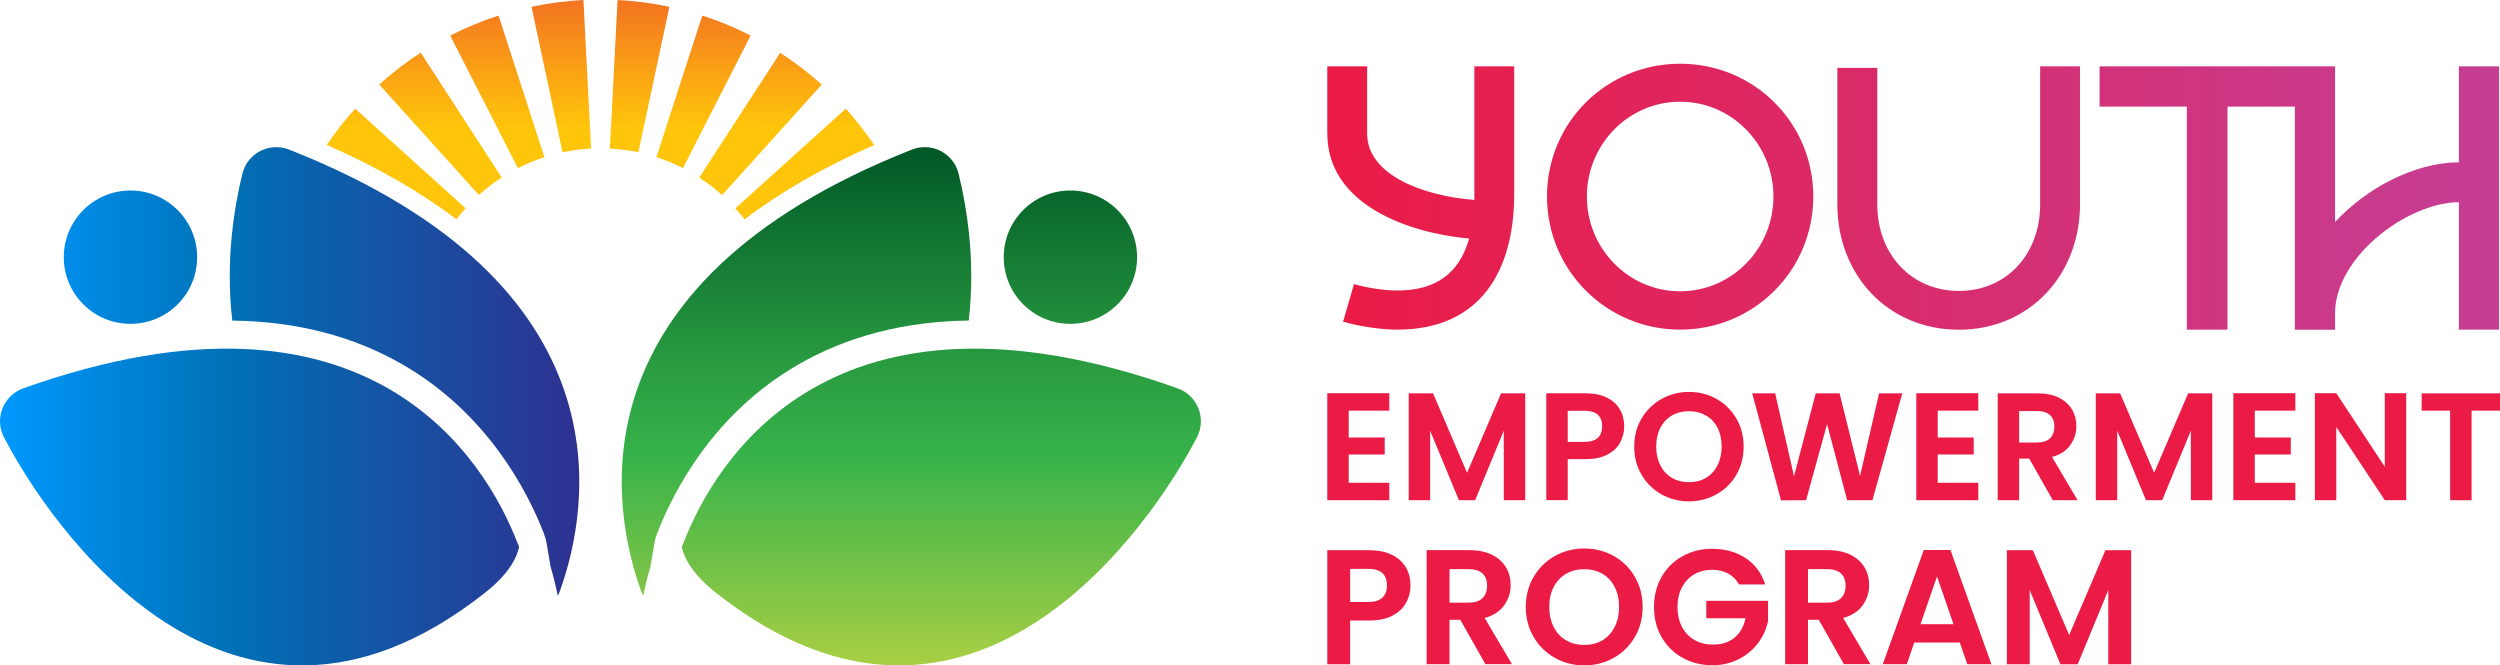 <?xml version="1.0" encoding="UTF-8"?>
<svg id="Calque_2" data-name="Calque 2" xmlns="http://www.w3.org/2000/svg" xmlns:xlink="http://www.w3.org/1999/xlink" viewBox="0 0 350 93.15">
  <defs>
    <style>
      .cls-1 {
        fill: #eb1b45;
      }

      .cls-2 {
        fill: url(#Dégradé_sans_nom_7);
      }

      .cls-3 {
        fill: url(#Dégradé_sans_nom_27);
        fill-rule: evenodd;
      }

      .cls-4 {
        fill: url(#Dégradé_sans_nom_3);
      }

      .cls-5 {
        fill: url(#linear-gradient);
      }
    </style>
    <linearGradient id="Dégradé_sans_nom_3" data-name="Dégradé sans nom 3" x1="0" y1="56.88" x2="81.08" y2="56.88" gradientUnits="userSpaceOnUse">
      <stop offset="0" stop-color="#09f"/>
      <stop offset=".4" stop-color="#0070b4"/>
      <stop offset="1" stop-color="#2e3191"/>
    </linearGradient>
    <linearGradient id="Dégradé_sans_nom_7" data-name="Dégradé sans nom 7" x1="127.58" y1="93.15" x2="127.58" y2="20.6" gradientUnits="userSpaceOnUse">
      <stop offset="0" stop-color="#a9cf44"/>
      <stop offset=".4" stop-color="#37b34a"/>
      <stop offset=".57" stop-color="#2a9d41"/>
      <stop offset=".91" stop-color="#09672c"/>
      <stop offset="1" stop-color="#005826"/>
    </linearGradient>
    <linearGradient id="Dégradé_sans_nom_27" data-name="Dégradé sans nom 27" x1="84.06" y1="30.71" x2="84.06" y2="0" gradientUnits="userSpaceOnUse">
      <stop offset=".42" stop-color="#ffc50a"/>
      <stop offset="1" stop-color="#f37421"/>
    </linearGradient>
    <linearGradient id="linear-gradient" x1="185.82" y1="27.54" x2="349.87" y2="27.54" gradientUnits="userSpaceOnUse">
      <stop offset="0" stop-color="#eb1b45"/>
      <stop offset="1" stop-color="#c53e95"/>
    </linearGradient>
  </defs>
  <g id="Calque_1-2" data-name="Calque 1">
    <g>
      <g>
        <path class="cls-1" d="m188.82,57.5v3.75h5.04v2.38h-5.04v3.96h5.68v2.44h-8.68v-14.98h8.68v2.44h-5.68Z"/>
        <path class="cls-1" d="m213.53,55.07v14.96h-3v-9.73l-4.01,9.73h-2.27l-4.03-9.73v9.73h-3v-14.96h3.41l4.76,11.12,4.76-11.12h3.39Z"/>
        <path class="cls-1" d="m226.82,61.95c-.38.7-.97,1.26-1.78,1.69-.81.43-1.83.64-3.05.64h-2.51v5.74h-3v-14.96h5.51c1.16,0,2.14.2,2.96.6.81.4,1.42.95,1.83,1.65.41.7.61,1.49.61,2.38,0,.8-.19,1.55-.57,2.25Zm-3.12-.65c.4-.38.6-.91.6-1.6,0-1.46-.81-2.19-2.44-2.19h-2.38v4.35h2.38c.83,0,1.44-.19,1.84-.57Z"/>
        <path class="cls-1" d="m232.6,69.2c-1.17-.66-2.1-1.57-2.78-2.73-.69-1.16-1.03-2.48-1.03-3.95s.34-2.77,1.03-3.93c.69-1.16,1.61-2.07,2.78-2.73,1.17-.66,2.46-.99,3.86-.99s2.7.33,3.87.99c1.16.66,2.08,1.57,2.76,2.73.68,1.16,1.02,2.48,1.02,3.93s-.34,2.79-1.02,3.95c-.68,1.16-1.6,2.08-2.78,2.73-1.17.66-2.46.99-3.86.99s-2.69-.33-3.86-.99Zm6.24-2.3c.69-.41,1.22-.99,1.61-1.75.39-.76.58-1.64.58-2.64s-.19-1.87-.58-2.62c-.38-.75-.92-1.32-1.61-1.72-.69-.4-1.48-.6-2.38-.6s-1.7.2-2.39.6c-.69.4-1.23.97-1.62,1.72s-.58,1.63-.58,2.62.19,1.88.58,2.64c.39.76.92,1.34,1.62,1.75.69.41,1.49.61,2.39.61s1.69-.2,2.38-.61Z"/>
        <path class="cls-1" d="m266.32,55.07l-4.18,14.96h-3.54l-2.81-10.65-2.94,10.65-3.51.02-4.03-14.98h3.21l2.64,11.61,3.04-11.61h3.34l2.87,11.55,2.66-11.55h3.24Z"/>
        <path class="cls-1" d="m271.28,57.5v3.75h5.04v2.38h-5.04v3.96h5.68v2.44h-8.68v-14.98h8.68v2.44h-5.68Z"/>
        <path class="cls-1" d="m287.39,70.03l-3.3-5.83h-1.41v5.83h-3v-14.96h5.61c1.16,0,2.14.2,2.96.61.81.41,1.42.96,1.83,1.65.41.69.61,1.47.61,2.33,0,.99-.29,1.87-.86,2.67s-1.42,1.34-2.55,1.64l3.58,6.06h-3.47Zm-4.71-8.08h2.51c.81,0,1.42-.2,1.82-.59.4-.39.6-.94.6-1.64s-.2-1.22-.6-1.6c-.4-.38-1.01-.57-1.82-.57h-2.51v4.39Z"/>
        <path class="cls-1" d="m309.72,55.07v14.96h-3v-9.73l-4.01,9.73h-2.27l-4.03-9.73v9.73h-3v-14.96h3.41l4.76,11.12,4.76-11.12h3.39Z"/>
        <path class="cls-1" d="m315.67,57.5v3.75h5.04v2.38h-5.04v3.96h5.68v2.44h-8.68v-14.98h8.68v2.44h-5.68Z"/>
        <path class="cls-1" d="m336.87,70.03h-3l-6.79-10.26v10.26h-3v-14.98h3l6.79,10.29v-10.29h3v14.98Z"/>
        <path class="cls-1" d="m350,55.07v2.42h-3.98v12.54h-3v-12.54h-3.99v-2.42h10.97Z"/>
      </g>
      <g>
        <path class="cls-4" d="m78.08,83.39c-.27-1.39-.61-2.76-1-4.05l-.56-3.29c-.11-.66-.31-1.18-.44-1.52-2.27-5.82-7.85-16.61-19.61-23.44-6.95-4.03-14.96-6.1-23.95-6.21-.98-8.33.26-15.87,1.43-20.61.71-2.84,3.79-4.4,6.52-3.33,48.15,18.98,41.98,50.5,37.94,61.73-.08.23-.18.49-.32.71ZM18.27,45.34c5.16,0,9.33-4.18,9.33-9.33s-4.18-9.34-9.33-9.34-9.34,4.18-9.34,9.34,4.18,9.33,9.34,9.33ZM.53,61.16c6.13,11.92,31.55,49.88,67.19,21.97,2.13-1.66,4.28-3.81,4.93-6.43.06-.26-.14-.52-.23-.75-4.31-11.14-20.41-38.93-69.17-21.58-2.76.99-4.06,4.19-2.72,6.79"/>
        <path class="cls-2" d="m89.73,82.67c-4.04-11.24-10.21-42.75,37.94-61.73,2.73-1.07,5.81.49,6.52,3.33,1.17,4.74,2.41,12.28,1.43,20.61-8.99.11-17,2.18-23.95,6.21-11.77,6.82-17.34,17.61-19.61,23.44-.13.34-.34.87-.44,1.52l-.56,3.29c-.39,1.29-.73,2.65-1,4.05-.14-.23-.24-.48-.32-.71Zm69.46-46.66c0-5.16-4.18-9.34-9.34-9.34s-9.33,4.18-9.33,9.34,4.18,9.33,9.33,9.33,9.34-4.18,9.34-9.33Zm8.41,25.15c1.33-2.6.04-5.8-2.72-6.79-48.76-17.35-64.86,10.45-69.17,21.58-.09.23-.29.49-.23.75.65,2.62,2.8,4.76,4.93,6.43,35.65,27.91,61.06-10.05,67.19-21.97"/>
        <path class="cls-3" d="m74.41.95c2.36-.5,4.79-.82,7.27-.95l.97,18.79.1,2.01c-1.36.07-2.7.25-3.99.52l-.42-1.96-3.93-18.41Zm-2.82,20.8l.91,1.79c1.19-.61,2.43-1.12,3.72-1.54l-.62-1.91-5.8-17.91c-2.34.76-4.61,1.7-6.77,2.8l8.56,16.77Zm-5.9,4.06l1.35,1.49c1-.9,2.06-1.72,3.19-2.45l-1.09-1.69-10.24-15.79c-2.06,1.34-4,2.83-5.81,4.46l12.6,13.97Zm-.51,3.35l-1.49-1.35-13.97-12.6c-1.44,1.59-2.76,3.29-3.97,5.08,7,3.07,13.06,6.55,18.15,10.41.41-.53.84-1.05,1.28-1.54Zm53.23-13.94l-13.97,12.6-1.49,1.35c.45.5.88,1.01,1.29,1.54,5.09-3.87,11.15-7.34,18.15-10.41-1.21-1.78-2.53-3.48-3.97-5.08Zm-19.42,7.95l-1.09,1.69c1.13.73,2.2,1.56,3.19,2.45l1.35-1.49,12.6-13.97c-1.81-1.64-3.75-3.13-5.81-4.46l-10.24,15.79Zm-6.47-3.08l-.62,1.91c1.29.41,2.53.93,3.72,1.54l.91-1.79,8.56-16.77c-2.16-1.11-4.43-2.05-6.77-2.8l-5.8,17.91Zm-7.04-1.3l-.1,2.01c1.36.07,2.7.25,3.99.52l.42-1.96,3.93-18.41c-2.36-.5-4.79-.82-7.26-.95l-.97,18.79Z"/>
      </g>
      <g>
        <path class="cls-1" d="m196.86,84.37c-.4.75-1.04,1.35-1.9,1.81-.86.46-1.95.69-3.26.69h-2.68v6.13h-3.2v-15.97h5.88c1.24,0,2.29.21,3.16.64.87.43,1.52,1.01,1.96,1.76.44.75.65,1.59.65,2.54,0,.85-.2,1.65-.61,2.4Zm-3.33-.7c.43-.4.64-.97.64-1.7,0-1.56-.87-2.33-2.61-2.33h-2.54v4.64h2.54c.88,0,1.54-.2,1.97-.61Z"/>
        <path class="cls-1" d="m207.96,92.99l-3.52-6.22h-1.51v6.22h-3.2v-15.97h5.99c1.24,0,2.29.22,3.16.65.87.43,1.52,1.02,1.96,1.76.44.74.65,1.57.65,2.48,0,1.05-.31,2-.92,2.85s-1.52,1.43-2.72,1.75l3.82,6.47h-3.71Zm-5.03-8.62h2.68c.87,0,1.52-.21,1.94-.63.43-.42.64-1,.64-1.75s-.21-1.3-.64-1.7c-.43-.4-1.08-.61-1.94-.61h-2.68v4.69Z"/>
        <path class="cls-1" d="m217.68,92.1c-1.25-.7-2.24-1.67-2.97-2.92-.73-1.24-1.1-2.65-1.1-4.22s.37-2.95,1.1-4.2c.73-1.24,1.72-2.21,2.97-2.92,1.25-.7,2.62-1.05,4.12-1.05s2.89.35,4.13,1.05c1.24.7,2.23,1.67,2.95,2.92.72,1.24,1.09,2.64,1.09,4.2s-.36,2.98-1.09,4.22c-.73,1.24-1.71,2.22-2.96,2.92-1.25.7-2.62,1.05-4.12,1.05s-2.87-.35-4.12-1.05Zm6.66-2.46c.73-.43,1.3-1.06,1.71-1.86.41-.81.62-1.75.62-2.81s-.21-2-.62-2.8c-.41-.8-.98-1.41-1.71-1.84-.73-.43-1.58-.64-2.54-.64s-1.81.21-2.55.64c-.74.43-1.31,1.04-1.73,1.84s-.62,1.73-.62,2.8.21,2.01.62,2.81c.41.81.99,1.43,1.73,1.86.74.43,1.59.65,2.55.65s1.81-.22,2.54-.65Z"/>
        <path class="cls-1" d="m243.46,81.83c-.37-.67-.87-1.18-1.51-1.53-.64-.35-1.39-.53-2.24-.53-.95,0-1.78.21-2.52.64s-1.3,1.04-1.72,1.83c-.41.79-.62,1.71-.62,2.74s.21,2,.63,2.79c.42.79,1,1.4,1.75,1.83.75.43,1.62.64,2.61.64,1.22,0,2.22-.32,3-.97.78-.65,1.29-1.55,1.53-2.71h-5.49v-2.45h8.65v2.79c-.21,1.11-.67,2.14-1.37,3.09-.7.95-1.6,1.7-2.71,2.28-1.1.57-2.34.86-3.72.86-1.54,0-2.93-.35-4.18-1.04-1.24-.69-2.22-1.66-2.93-2.89-.71-1.23-1.06-2.64-1.06-4.21s.35-2.98,1.06-4.22c.71-1.24,1.68-2.21,2.93-2.9,1.24-.69,2.63-1.04,4.15-1.04,1.8,0,3.36.44,4.69,1.31,1.33.88,2.24,2.11,2.74,3.69h-3.68Z"/>
        <path class="cls-1" d="m258.15,92.99l-3.52-6.22h-1.51v6.22h-3.2v-15.97h5.99c1.24,0,2.29.22,3.16.65.87.43,1.52,1.02,1.96,1.76.44.74.65,1.57.65,2.48,0,1.05-.31,2-.92,2.85s-1.52,1.43-2.72,1.75l3.82,6.47h-3.71Zm-5.03-8.62h2.68c.87,0,1.52-.21,1.94-.63.43-.42.64-1,.64-1.75s-.21-1.3-.64-1.7c-.43-.4-1.08-.61-1.94-.61h-2.68v4.69Z"/>
        <path class="cls-1" d="m274.36,89.95h-6.36l-1.05,3.04h-3.36l5.74-15.99h3.73l5.74,15.99h-3.38l-1.05-3.04Zm-.87-2.56l-2.31-6.68-2.31,6.68h4.62Z"/>
        <path class="cls-1" d="m298.36,77.03v15.97h-3.2v-10.38l-4.28,10.38h-2.42l-4.3-10.38v10.38h-3.2v-15.97h3.64l5.08,11.87,5.08-11.87h3.61Z"/>
      </g>
      <path class="cls-5" d="m185.82,18.72v-9.43h5.58v9.43c0,5.48,7.16,8.64,15.01,9.27V9.29h5.58v17.85c0,10.74-4.69,19.01-16.38,19.01-2.27,0-5.11-.42-7.58-1.11l1.53-5.27c2,.58,4.32.9,6.06.9,5.27,0,8.64-2.26,10.06-7.27-8.27-.74-19.85-4.63-19.85-14.69Zm30.76,8.79c0-10.37,8.32-18.59,18.64-18.59s18.64,8.22,18.64,18.59-8.32,18.64-18.64,18.64-18.64-8.32-18.64-18.64Zm18.64,13.27c7.22,0,13.06-5.95,13.06-13.27s-5.85-13.27-13.06-13.27-13.06,5.95-13.06,13.27,5.85,13.27,13.06,13.27Zm27.6-31.28v19.12c0,7,4.79,12.11,11.43,12.11s11.37-5.11,11.37-12.11V9.29h5.58v19.33c0,9.79-7,17.54-16.96,17.54s-17.01-7.69-17.01-17.54V9.5h5.58Zm31.18-.16v-.05h32.91v21.8c4.27-4.63,10.95-8.32,17.33-8.37v-13.43h5.63v36.86h-5.63v-17.85c-7.37.11-17.33,7.74-17.33,15.54v2.32h-5.63V14.92h-9.43v31.18h-.05v.05h-5.64V14.92h-12.22v-5.58h.05Z"/>
    </g>
  </g>
</svg>